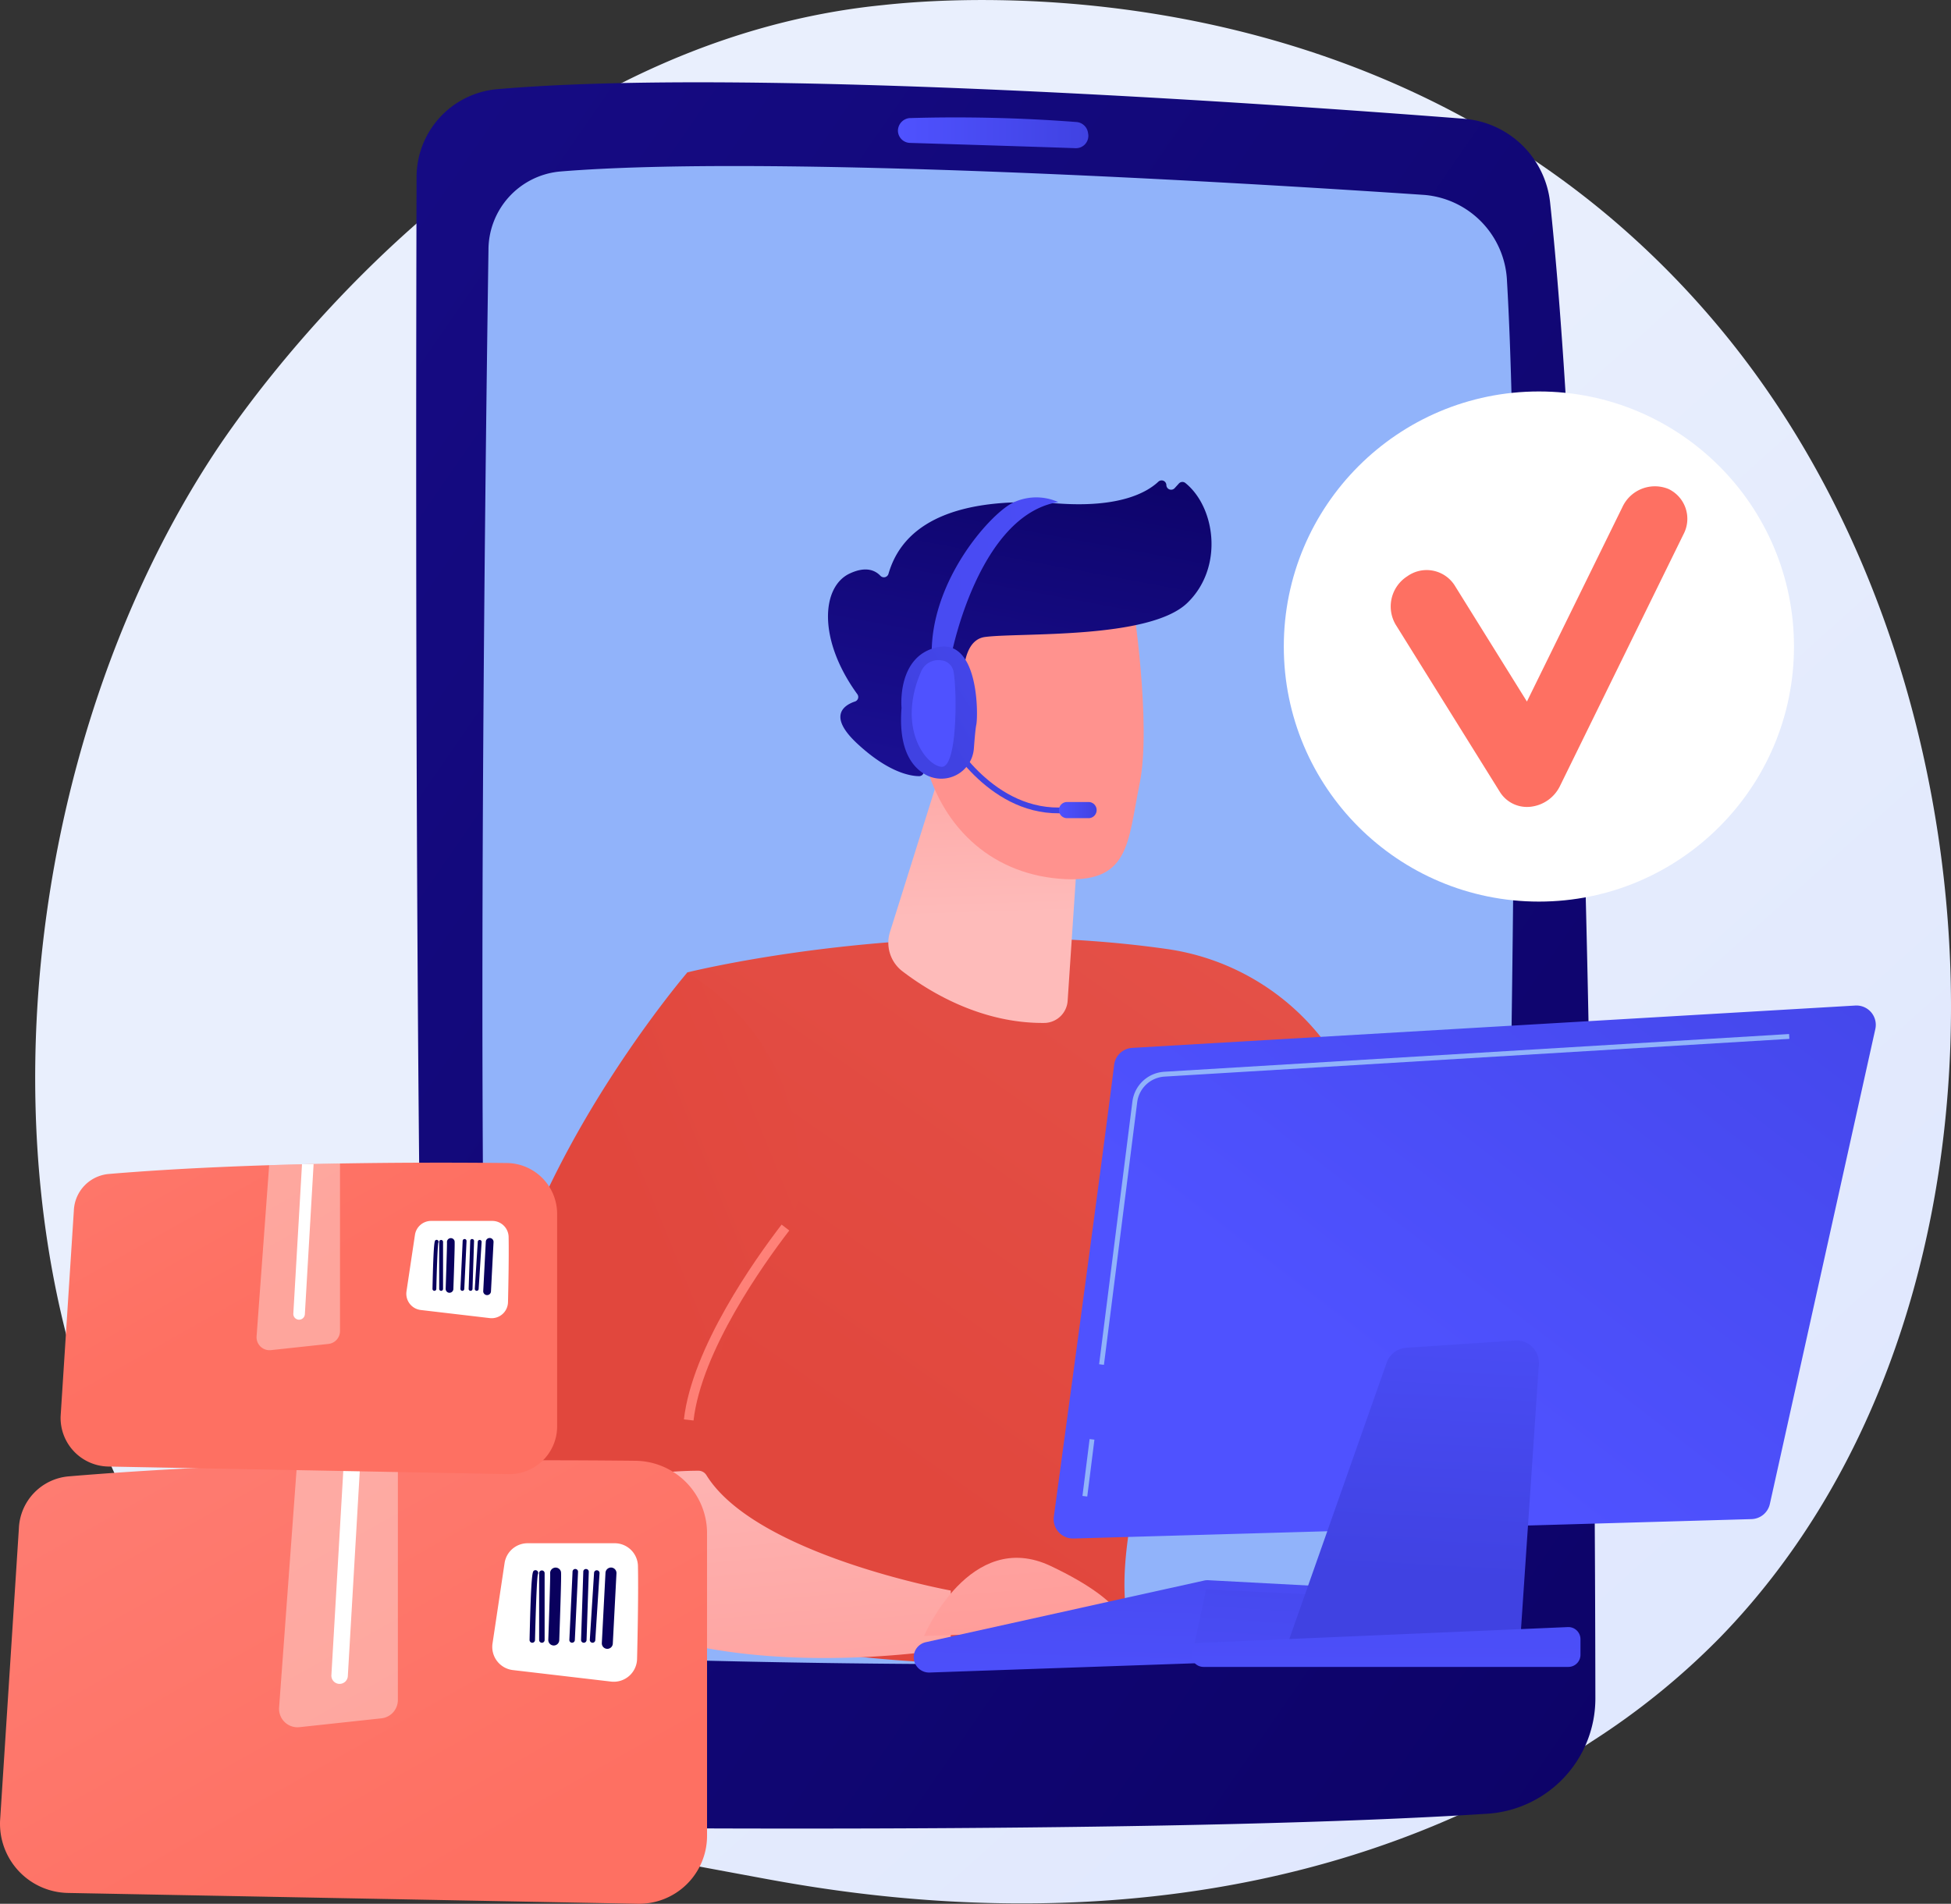 <svg xmlns="http://www.w3.org/2000/svg" xmlns:xlink="http://www.w3.org/1999/xlink" width="252.142" height="246.064" viewBox="0 0 252.142 246.064"><rect x="0" y="0" width="252.142" height="246.064" fill="#333333" stroke="none"/><defs><linearGradient id="a" x1="1.091" y1="1.163" x2="0.386" y2="0.408" gradientUnits="objectBoundingBox"><stop offset="0" stop-color="#dae3fe"/><stop offset="1" stop-color="#e9effd"/></linearGradient><linearGradient id="b" x1="1.366" y1="1.414" x2="-0.471" y2="-0.466" gradientUnits="objectBoundingBox"><stop offset="0" stop-color="#09005d"/><stop offset="1" stop-color="#1a0f91"/></linearGradient><linearGradient id="c" y1="0.5" x2="1" y2="0.5" gradientUnits="objectBoundingBox"><stop offset="0" stop-color="#4f52ff"/><stop offset="1" stop-color="#4042e2"/></linearGradient><linearGradient id="d" x1="0.318" y1="0.725" x2="1.557" y2="-1" gradientUnits="objectBoundingBox"><stop offset="0" stop-color="#e1473d"/><stop offset="1" stop-color="#e9605a"/></linearGradient><linearGradient id="e" x1="0.087" y1="0.632" x2="0.062" y2="-0.515" gradientUnits="objectBoundingBox"><stop offset="0" stop-color="#febbba"/><stop offset="1" stop-color="#ff928e"/></linearGradient><linearGradient id="f" x1="32.235" y1="-0.401" x2="30.994" y2="0.379" xlink:href="#e"/><linearGradient id="g" x1="0.701" y1="-0.441" x2="0.335" y2="0.986" xlink:href="#b"/><linearGradient id="h" x1="138.138" y1="-2.415" x2="132.799" y2="-0.099" xlink:href="#e"/><linearGradient id="i" x1="0.567" y1="0.487" x2="3.855" y2="-1.657" xlink:href="#d"/><linearGradient id="j" x1="-0.853" y1="-2.666" x2="1.684" y2="3.295" gradientUnits="objectBoundingBox"><stop offset="0" stop-color="#ff928e"/><stop offset="1" stop-color="#fe7062"/></linearGradient><linearGradient id="k" x1="0.331" y1="-0.467" x2="0.739" y2="1.96" xlink:href="#e"/><linearGradient id="l" x1="-0.165" y1="-3.58" x2="0.749" y2="2.625" xlink:href="#e"/><linearGradient id="m" x1="0.363" y1="1.686" x2="0.88" y2="-2.199" xlink:href="#c"/><linearGradient id="n" x1="-0.189" y1="3.741" x2="1.231" y2="-2.937" xlink:href="#c"/><linearGradient id="o" x1="0.338" y1="0.635" x2="1.36" y2="-0.223" xlink:href="#c"/><linearGradient id="p" x1="0.546" y1="-0.486" x2="0.49" y2="0.756" xlink:href="#c"/><linearGradient id="q" x1="0.293" y1="4.11" x2="1.225" y2="-11.274" xlink:href="#c"/><linearGradient id="r" x1="0.137" y1="2.933" x2="1.084" y2="1.923" xlink:href="#c"/><linearGradient id="t" x1="3.288" y1="1.024" x2="-3.503" y2="1.902" xlink:href="#c"/><linearGradient id="u" x1="2.178" y1="-1.352" x2="0.418" y2="0.617" xlink:href="#c"/><linearGradient id="v" x1="2.284" y1="-0.172" x2="5.227" y2="-1.337" xlink:href="#c"/><linearGradient id="w" x1="0.325" y1="-1.15" x2="0.432" y2="-0.301" xlink:href="#j"/><linearGradient id="x" x1="-2.585" y1="-0.184" x2="-0.586" y2="2.04" xlink:href="#j"/><linearGradient id="y" x1="-223.254" y1="-0.166" x2="-241.297" y2="3.358" xlink:href="#b"/><linearGradient id="z" x1="-279.697" y1="-0.086" x2="-302.459" y2="3.376" xlink:href="#b"/><linearGradient id="aa" x1="-246.219" y1="-0.015" x2="-266.437" y2="3.448" xlink:href="#b"/><linearGradient id="ab" x1="-164.102" y1="0.121" x2="-177.796" y2="3.397" xlink:href="#b"/><linearGradient id="ac" x1="-380.257" y1="0.174" x2="-412.261" y2="3.699" xlink:href="#b"/><linearGradient id="ad" x1="-238.455" y1="0.227" x2="-258.67" y2="3.744" xlink:href="#b"/><linearGradient id="ae" x1="-149.869" y1="-0.19" x2="-161.865" y2="2.95" xlink:href="#b"/><linearGradient id="af" x1="-3.401" y1="-0.137" x2="-1.401" y2="2.086" xlink:href="#j"/><linearGradient id="ag" x1="-285.519" y1="-0.166" x2="-303.563" y2="3.358" xlink:href="#b"/><linearGradient id="ah" x1="-358.278" y1="-0.086" x2="-381.042" y2="3.376" xlink:href="#b"/><linearGradient id="ai" x1="-315.976" y1="-0.015" x2="-336.194" y2="3.448" xlink:href="#b"/><linearGradient id="aj" x1="-211.352" y1="0.121" x2="-225.046" y2="3.397" xlink:href="#b"/><linearGradient id="ak" x1="-490.643" y1="0.174" x2="-522.644" y2="3.699" xlink:href="#b"/><linearGradient id="al" x1="-308.18" y1="0.227" x2="-328.393" y2="3.744" xlink:href="#b"/><linearGradient id="am" x1="-191.267" y1="-0.19" x2="-203.264" y2="2.95" xlink:href="#b"/></defs><g transform="translate(-426.902 -455)"><path d="M696.257,666.575a94.67,94.67,0,0,1-16.626,13.5c-43.058,28.75-92.278,20.464-107.5,17.631-24.552-4.57-45.277-7.793-63.083-23.881-40.462-36.556-38.494-112.814-7.576-160.052,3.666-5.6,34.537-51.362,83.864-57.81,1.206-.158,2.107-.247,2.9-.331,7.631-.808,54.917-5.072,93.474,27.231a115.027,115.027,0,0,1,22.638,25.685C734.462,555.058,734.558,627.1,696.257,666.575Z" transform="translate(-47.001 0)" fill="url(#a)"/><g transform="translate(480.688 465.638)"><g transform="translate(0 0)"><path d="M1046.636,576.394a11.415,11.415,0,0,0-10.415,11.349c-.1,36.131-.272,160.755,2.083,204.865a8.865,8.865,0,0,0,8.76,8.395c23.145.249,89.72.707,127.515-1.711a14.927,14.927,0,0,0,13.988-14.912c-.046-37.92-.652-144.566-5.847-193.312a12.181,12.181,0,0,0-11.173-10.856C1146.305,578.246,1079.272,573.556,1046.636,576.394Z" transform="translate(-1036.171 -575.505)" fill="url(#b)"/><path d="M1133.9,708.974c-.455,30.907-1.749,133.72.51,171.667a10.545,10.545,0,0,0,9.958,10.111c21.9.763,78.07,2.24,110.076-1.281a11.854,11.854,0,0,0,10.321-11.678c.8-31.54,2.963-127.3.767-164.821a11.669,11.669,0,0,0-10.656-11.148c-23.716-1.6-84.616-5.283-111.832-3.017A10.18,10.18,0,0,0,1133.9,708.974Z" transform="translate(-1124.557 -687.267)" fill="#91b3fa"/><path d="M1741.35,628.179a1.6,1.6,0,0,0,1.553,1.569c4.215.128,16.087.492,21.394.683a1.6,1.6,0,0,0,1.625-1.943,1.637,1.637,0,0,0-1.494-1.438,204.923,204.923,0,0,0-21.576-.51A1.657,1.657,0,0,0,1741.35,628.179Z" transform="translate(-1679.089 -621.916)" fill="url(#c)"/></g><g transform="translate(9.353 51.441)"><path d="M1392.223,1832.51s30.189-7.573,62.087-3.006a31.013,31.013,0,0,1,21.767,14.171c8.726,13.81,21.064,38.418,18.454,64.084l-13.7,3.387s-9.466-30.458-20.12-42.854c0,0-12.617,28.76-11.979,44.553q.027.669.087,1.307c1.448,15.451-60.567,2.883-60.567,2.883Z" transform="translate(-1366.527 -1768.908)" fill="url(#d)"/><path d="M1734.15,1536.885l-6.427,20.473a4.647,4.647,0,0,0,1.49,5.094c3.44,2.65,10.24,6.868,18.548,6.747a3.067,3.067,0,0,0,2.9-2.912l2.284-34.219Z" transform="translate(-1675.817 -1499.066)" fill="url(#e)"/><g transform="translate(43.87)"><path d="M1789.991,1329.079s2.5,16.123.924,23.828-1.23,13.062-10.413,12.284-15.43-7.1-17.45-15.713c0,0-3.216-13.305-.553-17.709S1789.991,1329.079,1789.991,1329.079Z" transform="translate(-1750.641 -1313.697)" fill="url(#f)"/><path d="M1655.907,1189.347l1.11.292s-2.109-10.583,2.343-11.175,21.223.344,26.141-4.4c4.742-4.575,3.637-12.385-.264-15.514a.611.611,0,0,0-.825.08l-.548.6a.616.616,0,0,1-1.07-.4h0a.614.614,0,0,0-1.026-.444c-1.5,1.413-5.064,3.411-13.069,2.814-11.359-.847-19.673,1.656-21.817,9.1a.617.617,0,0,1-1.052.246c-.672-.7-1.892-1.263-3.98-.274-3.632,1.72-4.12,8.528,1,15.579a.613.613,0,0,1-.28.948c-1.384.459-3.627,1.827.3,5.468,4.015,3.724,6.851,4.178,7.964,4.186a.617.617,0,0,0,.614-.5l1.334-6.743a.616.616,0,0,1,.761-.477Z" transform="translate(-1639.066 -1158.214)" fill="url(#g)"/><path d="M1756.789,1439.35s.026-9.873-4.8-8.371-.571,10.92,2.67,12.141Z" transform="translate(-1740.039 -1406.758)" fill="url(#h)"/></g><g transform="translate(0 63.602)"><path d="M1169.074,1943.535c-1.337-9.443,7.37-26.606,11.415-31.874a8.753,8.753,0,0,0,1.821-5.248c.119-13.374-5.5-21.963-14.495-27.73,0,0-32.656,38.044-24.34,67.307a24.617,24.617,0,0,0,4.05,8.2C1148.835,1943.167,1162.652,1944.044,1169.074,1943.535Z" transform="translate(-1142.119 -1878.683)" fill="url(#i)"/><path d="M1429.365,2273.254l-1.244-.142c1.055-9.26,9.181-20.693,12.625-25.178l.993.763C1438.359,2253.1,1430.385,2264.306,1429.365,2273.254Z" transform="translate(-1402.873 -2215.337)" fill="url(#j)"/><path d="M1220.8,2608.291c-3.673.006-20.569.585-22.129,10.665,14.573,19.274,54.74,12.32,54.74,12.32v-7.5s-25.179-4.573-31.58-14.911A1.21,1.21,0,0,0,1220.8,2608.291Z" transform="translate(-1193.676 -2543.882)" fill="url(#k)"/></g><path d="M1779.7,2745.879s5.931-13.995,16.381-9.031,9.629,8.212,9.629,8.212Z" transform="translate(-1723.416 -2596.517)" fill="url(#l)"/><path d="M1764.547,2778.658h0a1.984,1.984,0,0,0,2.047,1.828l54.153-1.889a1.983,1.983,0,0,0,1.824-1.391l1.572-5.03a1.984,1.984,0,0,0-1.788-2.573l-19.748-1.049a2,2,0,0,0-.534.045l-35.977,7.968A1.983,1.983,0,0,0,1764.547,2778.658Z" transform="translate(-1709.594 -2626.392)" fill="url(#m)"/><path d="M2175.8,2788.943l1.49-6.944,20.285.969-1.334,5.76Z" transform="translate(-2084.55 -2638.653)" fill="url(#n)"/><path d="M1977.3,1934.84c-1.148,9.381-6.312,47.494-7.791,58.384a2.5,2.5,0,0,0,2.553,2.834l87.61-2.507a2.5,2.5,0,0,0,2.373-1.96l13.628-61.376a2.5,2.5,0,0,0-2.591-3.042l-93.444,5.473A2.5,2.5,0,0,0,1977.3,1934.84Z" transform="translate(-1896.451 -1859.286)" fill="url(#o)"/><path d="M2323.2,2420.5l-12.948,36.751,30.108.638,2.507-37.168a2.888,2.888,0,0,0-3.073-3.076l-14.06.934A2.889,2.889,0,0,0,2323.2,2420.5Z" transform="translate(-2207.127 -2306.459)" fill="url(#p)"/><path d="M2171.163,2840.3h0a1.563,1.563,0,0,0,1.486,2.051H2219.8a1.564,1.564,0,0,0,1.564-1.564v-2.022a1.563,1.563,0,0,0-1.631-1.562l-47.151,2.022A1.564,1.564,0,0,0,2171.163,2840.3Z" transform="translate(-2080.248 -2688.983)" fill="url(#q)"/><path d="M2036.594,2011.7l-.621-.078,4.3-33.947a4.42,4.42,0,0,1,4.116-3.854l80.751-4.877.038.625-80.751,4.877a3.793,3.793,0,0,0-3.533,3.308Z" transform="translate(-1957.064 -1897.375)" fill="#91b3fa"/><rect width="7.408" height="0.626" transform="matrix(0.125, -0.992, 0.992, 0.125, 76.754, 131.268)" fill="#91b3fa"/><g transform="translate(53.31 2.197)"><g transform="translate(5.871 31.018)"><path d="M1827.942,1544.248c-9.729.735-15.384-9.325-15.44-9.427l.652-.359c.054.1,5.484,9.742,14.732,9.044Z" transform="translate(-1812.502 -1534.462)" fill="url(#r)"/><path d="M1982.013,1630.271a1.044,1.044,0,0,1-1.044,1.044h-2.784a1.044,1.044,0,0,1-1.044-1.044h0a1.044,1.044,0,0,1,1.044-1.044h2.784a1.044,1.044,0,0,1,1.044,1.044Z" transform="translate(-1962.607 -1620.861)" fill="url(#c)"/></g><path d="M1793.435,1203.314s3.492-17.911,13.78-19.6a6.958,6.958,0,0,0-5.951.124c-3.037,1.591-10.714,10.309-10.4,19.918C1792.951,1204.507,1793.435,1203.314,1793.435,1203.314Z" transform="translate(-1786.894 -1183.096)" fill="url(#t)"/><path d="M1750.754,1401.661c-5.348,1.086-4.691,7.849-4.691,7.849-.385,4.908,1.047,7.342,2.883,8.5a4.226,4.226,0,0,0,6.467-3.264c.1-1.336.212-2.606.311-3.057C1755.965,1410.6,1756.1,1400.576,1750.754,1401.661Z" transform="translate(-1746 -1382.292)" fill="url(#u)"/><path d="M1765.519,1421.507a2.431,2.431,0,0,0-2.652,1.432c-3.2,7.405.728,12.222,2.655,12.322,2.031.106,1.99-9.664,1.558-12.168A1.785,1.785,0,0,0,1765.519,1421.507Z" transform="translate(-1760.274 -1400.428)" fill="url(#v)"/></g></g></g><g transform="translate(592.817 505.596)"><circle cx="32.967" cy="32.967" r="32.967" transform="translate(0 0)" fill="#fff"/><g transform="translate(13.802 12.236)"><path d="M2480.619,1208.2a4.114,4.114,0,0,1-3.8-1.911l-13.5-21.676a4.625,4.625,0,0,1,1.522-6.214,4.3,4.3,0,0,1,6.1,1.142l9.361,15.046,12.352-25.156a4.626,4.626,0,0,1,5.947-2.314,4.265,4.265,0,0,1,1.933,5.857l-15.962,32.536a4.813,4.813,0,0,1-3.794,2.677C2480.723,1208.192,2480.671,1208.2,2480.619,1208.2Z" transform="translate(-2462.684 -1166.747)" fill="url(#w)"/></g></g><g transform="translate(426.903 605.273)"><g transform="translate(0 38.463)"><path d="M518.279,2641.491v-39.1a9.368,9.368,0,0,0-9.266-9.373c-15.417-.167-47.215-.176-73.232,2.016a7.044,7.044,0,0,0-6.441,6.77l-2.432,37.8a8.951,8.951,0,0,0,8.775,9.273l73.64,1.4A8.788,8.788,0,0,0,518.279,2641.491Z" transform="translate(-426.903 -2592.951)" fill="url(#x)"/><path d="M1166.389,2717.382c.066,3.327-.033,8.606-.114,12.017a3.012,3.012,0,0,1-3.363,2.92l-12.688-1.487a3.013,3.013,0,0,1-2.629-3.439l1.557-10.389a3.013,3.013,0,0,1,2.98-2.566h11.245A3.009,3.009,0,0,1,1166.389,2717.382Z" transform="translate(-1083.943 -2703.712)" fill="#fff"/><path d="M848.632,2627.9l-10.584,1.142a2.386,2.386,0,0,1-2.636-2.547l2.314-31.484c4.437-.141,8.813-.243,13.036-.315v30.833A2.386,2.386,0,0,1,848.632,2627.9Z" transform="translate(-799.343 -2594.543)" fill="#fff" opacity="0.37"/><path d="M914.122,2623.448a1.064,1.064,0,0,1-1.062,1l-.062,0a1.064,1.064,0,0,1-1-1.124l1.6-27.479,2.135-.05Z" transform="translate(-869.171 -2595.545)" fill="#fff"/><g transform="translate(68.433 13.867)"><path d="M1290.7,2763.426a.355.355,0,0,0,.354-.333l.549-8.655a.354.354,0,0,0-.332-.376.347.347,0,0,0-.376.332l-.549,8.655a.355.355,0,0,0,.332.376Z" transform="translate(-1282.554 -2753.706)" fill="url(#y)"/><path d="M1277.9,2761.714a.355.355,0,0,0,.355-.343l.288-8.82a.355.355,0,0,0-.343-.367.336.336,0,0,0-.367.343l-.288,8.82a.356.356,0,0,0,.343.367Z" transform="translate(-1270.884 -2751.993)" fill="url(#z)"/><path d="M1260.725,2761.718a.353.353,0,0,1-.337-.371c.141-2.963.409-8.615.413-8.808a.355.355,0,0,1,.71,0c0,.146-.345,7.387-.414,8.837a.355.355,0,0,1-.354.338Zm.069-9.174h0Z" transform="translate(-1255.241 -2751.999)" fill="url(#aa)"/><path d="M1230.272,2760.118a.709.709,0,0,0,.708-.685c.3-8.546.247-8.739.213-8.866a.71.71,0,0,0-1.388.281c.023.513-.136,5.486-.243,8.535a.709.709,0,0,0,.684.734Z" transform="translate(-1227.137 -2750.042)" fill="url(#ab)"/><path d="M1216.52,2763.431a.354.354,0,0,0,.355-.355v-8.655a.355.355,0,0,0-.709,0v8.655A.355.355,0,0,0,1216.52,2763.431Z" transform="translate(-1214.923 -2753.71)" fill="url(#ac)"/><path d="M1202.449,2763.221a.354.354,0,0,0,.355-.346c.068-3.008.227-7.92.369-8.51a.355.355,0,0,0-.5-.47c-.193.127-.377.247-.574,8.964a.356.356,0,0,0,.347.363Z" transform="translate(-1202.094 -2753.5)" fill="url(#ad)"/><path d="M1308.657,2760.544a.71.71,0,0,0,.708-.673l.473-9.088a.711.711,0,0,0-.672-.746.719.719,0,0,0-.746.672l-.473,9.088a.71.71,0,0,0,.672.746Z" transform="translate(-1298.602 -2750.036)" fill="url(#ae)"/></g></g><g transform="translate(7.83 0)"><path d="M579.768,2191.341v-27.46a6.579,6.579,0,0,0-6.507-6.583c-10.827-.118-33.158-.124-51.429,1.416a4.947,4.947,0,0,0-4.523,4.754l-1.708,26.548a6.286,6.286,0,0,0,6.163,6.512l51.716.983A6.172,6.172,0,0,0,579.768,2191.341Z" transform="translate(-515.597 -2157.252)" fill="url(#af)"/><path d="M1034.92,2244.638c.046,2.337-.023,6.044-.08,8.439a2.115,2.115,0,0,1-2.362,2.051l-8.91-1.045a2.116,2.116,0,0,1-1.846-2.415l1.094-7.3a2.116,2.116,0,0,1,2.092-1.8h7.9A2.113,2.113,0,0,1,1034.92,2244.638Z" transform="translate(-977.019 -2235.039)" fill="#fff"/><path d="M811.767,2181.8l-7.433.8a1.675,1.675,0,0,1-1.851-1.789l1.625-22.111c3.116-.1,6.189-.171,9.155-.221v21.653A1.676,1.676,0,0,1,811.767,2181.8Z" transform="translate(-777.153 -2158.37)" fill="#fff" opacity="0.37"/><path d="M857.759,2178.67a.747.747,0,0,1-.746.7l-.044,0a.747.747,0,0,1-.7-.789l1.121-19.3,1.5-.034Z" transform="translate(-826.191 -2159.074)" fill="#fff"/><g transform="translate(48.059 9.739)"><path d="M1122.22,2276.973a.249.249,0,0,0,.249-.234l.385-6.078a.249.249,0,0,0-.233-.264.244.244,0,0,0-.264.233l-.385,6.078a.249.249,0,0,0,.233.264Z" transform="translate(-1116.5 -2270.147)" fill="url(#ag)"/><path d="M1113.232,2275.771a.249.249,0,0,0,.249-.241l.2-6.195a.249.249,0,0,0-.241-.257.236.236,0,0,0-.257.241l-.2,6.195a.249.249,0,0,0,.241.258Z" transform="translate(-1108.305 -2268.945)" fill="url(#ah)"/><path d="M1101.17,2275.775a.249.249,0,0,1-.237-.261c.1-2.08.287-6.05.29-6.185a.249.249,0,0,1,.5,0c0,.1-.242,5.188-.291,6.206a.249.249,0,0,1-.249.238Zm.048-6.443h0Z" transform="translate(-1097.319 -2268.948)" fill="url(#ai)"/><path d="M1079.784,2274.649a.5.5,0,0,0,.5-.481c.211-6,.174-6.137.15-6.226a.5.5,0,0,0-.975.2c.016.361-.1,3.853-.17,5.995a.5.5,0,0,0,.48.516Z" transform="translate(-1077.582 -2267.573)" fill="url(#aj)"/><path d="M1070.126,2276.976a.249.249,0,0,0,.249-.249v-6.078a.249.249,0,1,0-.5,0v6.078A.249.249,0,0,0,1070.126,2276.976Z" transform="translate(-1069.005 -2270.149)" fill="url(#ak)"/><path d="M1060.244,2276.828a.249.249,0,0,0,.249-.243c.048-2.112.159-5.562.259-5.976a.25.25,0,0,0-.354-.331c-.136.089-.265.173-.4,6.295a.25.25,0,0,0,.243.255Z" transform="translate(-1059.994 -2270.002)" fill="url(#al)"/><path d="M1134.831,2274.949a.5.5,0,0,0,.5-.473l.333-6.382a.5.5,0,1,0-1-.052l-.333,6.383a.5.5,0,0,0,.472.524Z" transform="translate(-1127.77 -2267.569)" fill="url(#am)"/></g></g></g></g></svg>